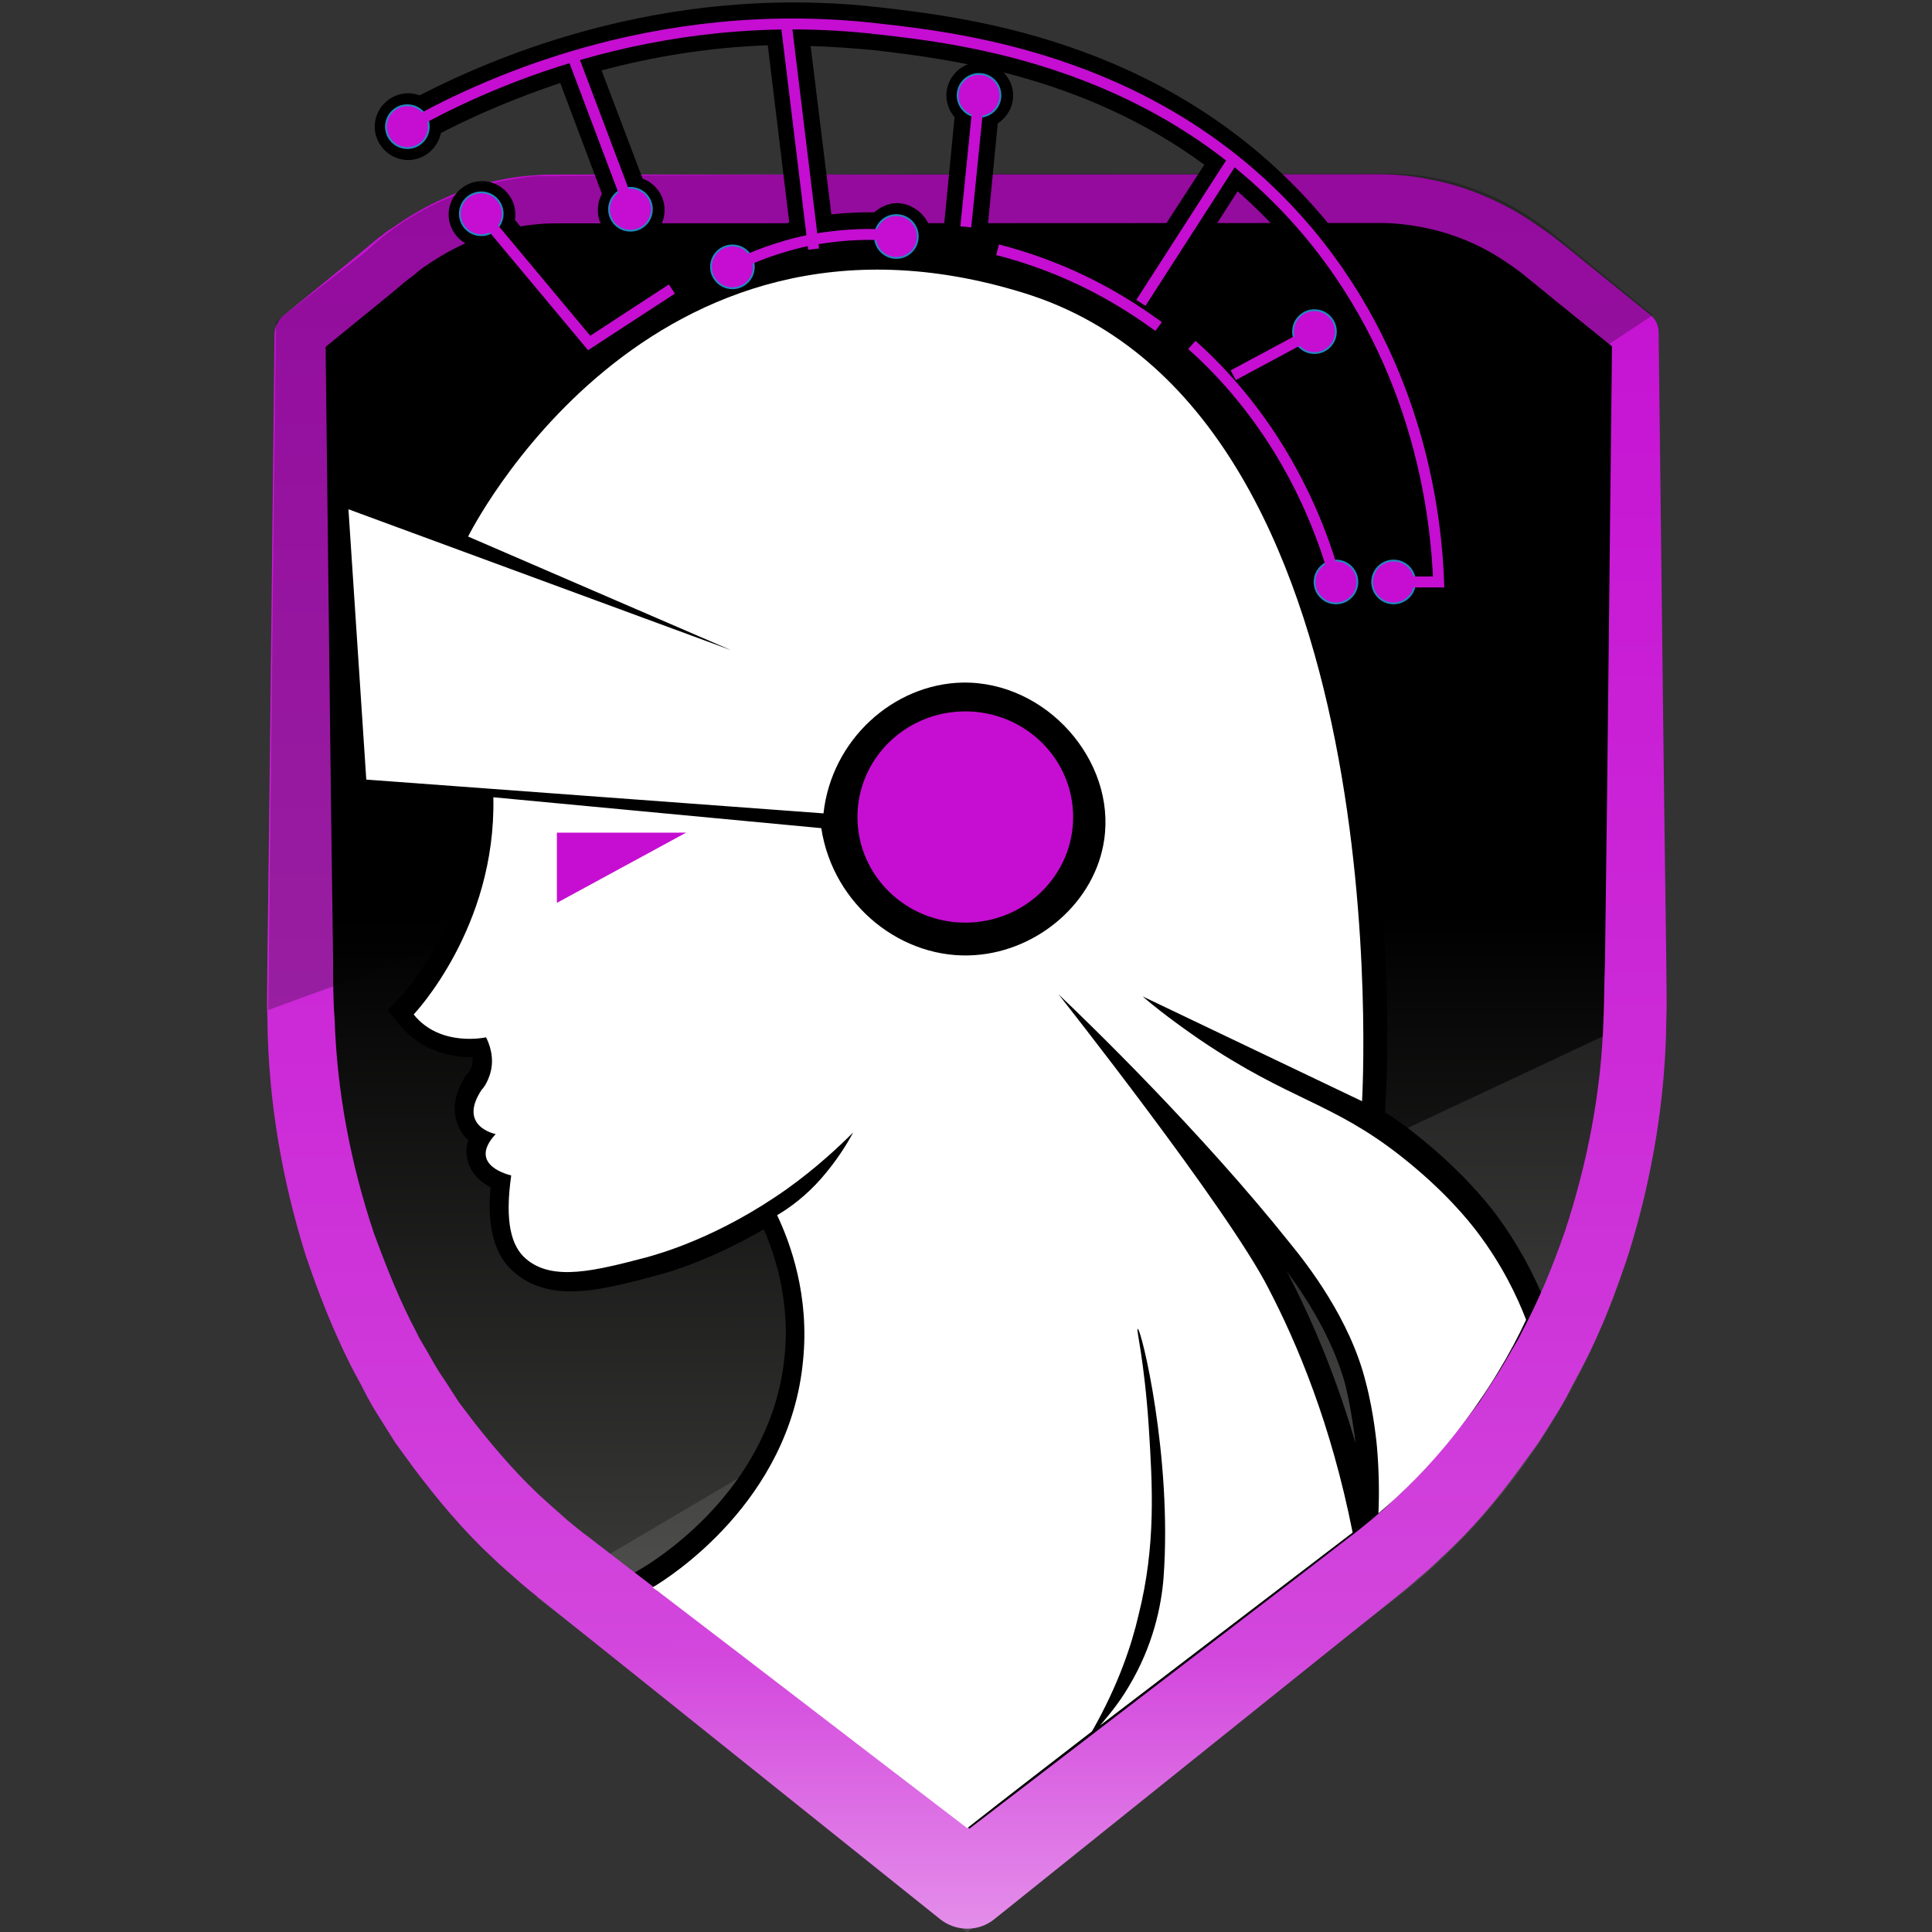 <svg width="512" height="512" viewBox="0 0 512 512" fill="none" xmlns="http://www.w3.org/2000/svg">
<rect x="0" y="0" width="512" height="512" fill="#333333" stroke="none"/>
<g clip-path="url(#clip0_5_84)">
<path d="M264.75 52.681L365.554 52.639C380.821 52.633 395.7 58.107 408.427 68.28L433.294 88.43L433.367 264.005C433.393 324.292 407.971 380.674 365.51 413.967L265.131 492.695C265.131 492.695 261.022 496.024 256.717 499.353C252.605 496.027 248.297 492.702 248.297 492.702L147.852 414.058C105.364 380.801 79.894 324.636 79.869 264.153L79.795 88.775L104.645 68.603C117.168 58.42 132.237 52.933 147.505 52.926L248.309 52.884L264.75 52.877L264.75 52.681Z" fill="url(#paint0_linear_5_84)"/>
<path opacity="0.1" d="M441.589 266.742C441.616 329.769 414.825 388.501 370.407 423.165L265.136 505.222C265.136 505.222 260.636 508.747 256.331 512.077C251.828 508.555 247.52 505.23 247.52 505.23L142.18 423.261C186.797 397.013 231.413 370.57 276.03 344.323C331.412 318.463 386.599 292.603 441.589 266.742Z" fill="white"/>
<path d="M410.11 346.615C406.582 337.613 402.077 329.394 396.398 321.762C393.46 317.849 386.606 309.631 375.249 300.632C372.312 298.284 369.571 296.328 367.026 294.763L367.22 291.24C367.415 289.282 369.941 244.262 360.133 194.55C354.249 164.996 345.234 140.141 333.482 120.573C318.204 95.525 298.232 78.896 273.958 71.468C260.059 67.168 246.161 64.825 233.046 64.83C201.533 64.844 171.786 77.579 147.33 101.86C130.895 118.113 122.093 134.167 119.942 137.887L86.662 125.57L92.374 210.908L125.846 213.438C125.271 243.386 106.489 263.751 106.293 263.946L102.772 267.667L105.905 271.58C110.409 277.059 117.066 280.188 125.091 280.185L125.286 280.185C125.287 280.967 125.287 281.555 125.092 282.338C124.896 283.121 124.505 283.904 123.918 284.491L123.722 284.687L123.527 284.883C119.615 290.952 120.204 295.454 121.379 298.194C121.967 299.759 122.946 301.129 124.121 302.107C123.339 304.457 123.536 306.61 124.124 308.175C125.104 311.307 127.649 313.459 129.999 314.632C129.025 325.594 131.181 333.031 136.467 337.335C140.384 340.66 145.278 342.224 151.345 342.222C157.805 342.219 164.85 340.454 173.657 338.102C178.355 336.926 189.314 333.398 202.425 325.758C207.128 336.718 209.09 348.265 207.92 359.423C204.607 393.091 176.429 411.697 170.754 415.223L163.513 419.532L170.171 424.618L257.105 491.132L294.478 462.148C294.478 462.148 295.261 460.973 295.261 460.777L295.652 461.364L359.246 412.795L359.246 413.382L364.725 408.682L365.508 408.095L369.421 404.766C377.248 398.107 384.487 390.666 390.747 382.638C398.376 373.044 404.831 362.668 410.112 351.508L411.089 349.355L410.11 346.615ZM341.598 338.031C341.403 337.64 341.207 337.249 340.815 336.662C348.845 347.424 353.938 357.6 356.486 366.798C358.055 373.257 359.037 380.499 359.233 382.456C354.725 366.995 348.847 352.121 341.598 338.031Z" fill="black"/>
<path d="M264.748 46.222L354.395 46.185L365.551 46.18C369.662 46.178 373.773 46.568 377.883 47.349C385.909 48.716 393.74 51.649 400.788 55.561C404.312 57.517 407.64 59.864 410.969 62.211C412.731 63.581 413.906 64.559 415.472 65.733L419.78 69.254L437.206 83.34C438.773 84.514 439.556 86.275 439.557 88.232L439.557 88.428L440.978 209.392L441.382 239.731L441.584 254.802C441.587 259.891 441.784 264.785 441.591 270.07C441.404 291.013 437.889 311.959 431.634 332.122C428.311 342.106 424.596 352.09 419.707 361.487C418.533 363.837 417.164 366.186 415.991 368.535C414.817 370.885 413.448 373.234 412.079 375.388L407.776 382.24L403.081 388.702C396.821 397.317 389.974 405.54 381.951 412.786C379.995 414.744 378.038 416.506 375.886 418.269C373.929 420.031 371.777 421.794 369.82 423.361L358.08 432.761L263.572 508.55C259.267 512.075 253.199 511.882 249.087 508.556L154.515 432.846L142.767 423.456C140.809 421.891 138.655 420.13 136.697 418.369C134.739 416.609 132.585 414.848 130.627 412.891C122.795 405.652 115.94 397.434 109.478 388.825L104.777 382.367L100.468 375.519C99.097 373.366 97.726 371.018 96.55 368.669C95.375 366.321 94.004 363.973 92.829 361.625C88.127 352.231 84.208 342.25 80.876 332.269C74.604 312.111 71.072 291.169 70.868 270.225C70.67 264.94 70.864 259.851 70.862 254.958L71.051 239.886L71.43 209.547L72.749 88.582C72.748 86.625 73.726 84.863 75.096 83.688L94.076 68.216L98.772 64.3C99.554 63.712 100.337 62.929 101.315 62.341C102.098 61.558 103.076 60.971 104.055 60.383C107.577 57.837 111.491 55.486 115.6 53.527C123.624 49.609 132.431 47.061 141.434 46.47C143.587 46.273 145.936 46.272 148.089 46.272L154.157 46.269L166.489 46.264L264.748 46.222ZM264.753 59.141L166.69 59.182L154.358 59.187L148.486 59.19C146.529 59.191 144.767 59.191 142.81 59.388C135.568 59.978 128.327 61.939 121.673 65.269C118.346 66.836 115.215 68.795 112.084 70.949C111.302 71.537 110.519 72.124 109.932 72.712C109.149 73.299 108.367 73.887 107.584 74.474L102.888 78.391L83.908 93.862L86.255 88.772L87.676 209.736L88.08 240.075L88.282 255.146C88.284 260.235 88.286 265.325 88.68 270.022C89.275 289.4 93.002 308.58 99.078 326.781C102.409 335.783 105.936 344.786 110.441 353.2C111.421 355.353 112.792 357.31 113.967 359.463C115.142 361.615 116.318 363.572 117.689 365.529L121.606 371.595L125.914 377.269C131.79 384.705 138.056 391.945 145.105 398.205C146.868 399.77 148.63 401.335 150.392 402.901C152.35 404.466 153.917 405.835 156.07 407.4L168.014 416.595L264.151 490.151L249.667 490.157L345.742 416.52L357.678 407.315C359.83 405.749 361.396 404.378 363.352 402.811C365.113 401.245 367.07 399.874 368.635 398.111C375.679 391.845 381.94 384.6 387.809 377.16L392.112 371.481L396.024 365.412C397.394 363.454 398.567 361.3 399.741 359.343C400.914 357.189 402.284 355.231 403.262 353.078C407.76 344.659 411.475 335.654 414.603 326.649C420.663 308.443 424.374 289.259 424.953 269.881C425.147 265.183 425.145 260.094 425.338 255.005L425.528 239.933L425.907 209.594L427.226 88.629L429.577 93.717L412.151 79.631L407.843 76.11C406.472 74.936 404.906 73.762 403.535 72.588C400.794 70.437 398.053 68.676 395.116 66.916C389.243 63.591 382.782 61.245 376.127 60.073C372.799 59.487 369.472 59.097 366.144 59.099L354.987 59.103L264.753 59.141Z" fill="url(#paint1_linear_5_84)"/>
<path opacity="0.25" d="M263.182 46.027L367.704 45.983C383.559 45.977 399.024 51.647 412.143 62.407L437.989 83.535C381.437 120.944 324.885 158.354 268.529 195.763C202.772 219.67 136.819 243.577 71.062 267.681C71.82 206.807 72.382 146.128 73.139 85.254C81.161 78.987 88.988 72.916 97.011 66.649C101.511 62.341 108.946 56.466 119.514 52.156C128.321 48.433 136.346 47.255 141.826 46.666C176.471 46.455 211.116 46.245 245.761 46.035L263.182 46.027Z" fill="black"/>
<path d="M341.986 329.615C346.295 334.898 357.849 349.573 361.967 366.405C364.123 374.429 364.91 383.433 364.91 383.433C365.5 390.283 365.503 396.351 365.309 401.049C371.57 395.761 378.809 388.712 385.852 379.705C394.46 368.74 400.523 358.168 404.434 349.75C402.083 343.683 398.165 335.268 391.31 326.267C389.352 323.723 383.085 315.701 371.141 306.31C352.932 292.029 341.775 291.642 318.084 275.602C311.231 270.907 305.945 266.799 302.812 264.06L360.957 291.83C360.957 291.83 371.841 109.009 271.612 77.733C171.382 46.457 124.054 142.192 124.054 142.192L193.749 172.306L92.342 134.963L97.07 206.6L218.234 215.553C220.379 195.979 236.814 181.292 255.017 180.893C277.331 180.492 295.739 201.623 292.616 222.568C290.274 238.816 275.404 251.936 258.375 253.118C239.194 254.496 220.789 240.019 217.648 219.468L130.738 211.284C131.536 245.929 109.623 268.839 109.623 268.839C116.673 277.644 128.807 274.899 128.807 274.899C129.395 276.073 131.354 280.182 129.79 284.881C129.204 286.643 128.422 288.013 127.639 288.796C121.184 298.586 131.363 300.539 131.363 300.539C123.537 308.959 135.478 311.498 135.478 311.498C133.721 323.83 135.486 330.289 139.402 333.615C146.451 339.68 157.802 336.739 171.307 333.21C174.829 332.23 190.486 327.917 208.684 314.991C216.316 309.507 222.186 304.024 226.099 300.108C224.338 303.436 221.6 307.743 217.687 312.247C213.579 316.946 209.274 320.08 205.947 322.038C209.473 329.475 214.568 343.37 212.814 360.595C209.306 397.982 177.214 418.157 172.909 420.703C173.301 420.899 173.692 421.29 174.084 421.485C201.496 442.418 228.907 463.546 256.319 484.478C267.277 475.861 278.234 467.44 289.388 458.823C296.429 446.488 299.948 435.721 301.706 428.087C306.396 409.49 305.411 393.636 304.425 377.977C303.244 360.362 301.087 352.338 301.479 352.142C302.457 351.945 310.692 386.196 308.357 418.102C307.773 425.54 305.624 436.11 299.17 446.879C296.431 451.577 293.497 454.906 291.54 457.256C313.847 440.217 336.154 423.179 358.46 406.141C352.772 377.37 343.759 356.039 336.119 341.362C325.345 320.227 280.498 263.482 280.498 263.482C288.134 270.721 318.29 299.873 341.986 329.615Z" fill="white"/>
<path d="M255.827 244.506C271.61 244.499 284.399 231.962 284.393 216.504C284.386 201.045 271.587 188.519 255.804 188.526C240.021 188.532 227.232 201.069 227.238 216.528C227.245 231.986 240.044 244.513 255.827 244.506Z" fill="#C50ED2"/>
<path d="M147.575 220.672L147.583 239.267L181.829 220.658L147.575 220.672Z" fill="#C50ED2"/>
<path d="M369.318 159.901L387.13 159.893L386.932 154.021C386.14 133.274 380.447 93.15 351.268 58.322C311.905 11.166 257.097 4.73 233.607 1.999C175.275 -4.827 128.111 15.745 105.216 28.477L110.896 38.457C119.898 33.364 132.618 27.291 148.471 22L161.795 57.422L172.559 53.307L159.43 18.668C172.543 15.139 187.418 12.588 203.468 11.994L209.164 58.968C203.097 60.537 197.226 62.692 191.551 65.435L196.644 75.611C202.906 72.477 209.56 70.321 216.411 68.948C223.261 67.77 230.111 67.376 236.962 67.96L237.936 56.608C232.064 56.023 226.192 56.221 220.32 56.811L214.821 12.185C220.497 12.379 226.174 12.768 232.242 13.352C249.859 15.498 286.463 19.593 319.161 43.655L299.209 74.394C297.447 73.416 295.685 72.242 293.923 71.264C285.113 66.57 275.52 62.855 265.732 60.511L262.997 71.669C272.002 74.014 280.615 77.142 288.642 81.445C293.928 84.183 299.019 87.508 303.718 91.029L310.565 81.827C309.977 81.436 309.39 81.044 308.803 80.653L327.972 50.698C332.867 55.002 337.763 59.893 342.463 65.567C366.942 94.722 373.611 127.994 375.185 148.546L369.509 148.548L369.514 159.901L369.318 159.901Z" fill="black"/>
<path d="M333.866 102.174L351.087 92.771L345.602 82.595L326.033 93.173C324.075 91.021 321.921 89.064 319.767 87.108L312.137 95.528C320.948 103.354 328.39 112.55 334.658 122.726C340.925 132.901 345.628 144.056 348.569 155.603L359.724 152.663C356.391 139.941 351.297 128.003 344.442 116.849C341.308 111.762 337.783 106.87 333.866 102.174Z" fill="black"/>
<path d="M157.304 83.457L132.042 52.933L123.041 60.375L154.962 98.53L181.183 81.49L174.916 71.901L157.304 83.457Z" fill="black"/>
<path d="M253.585 24.715L250.196 59.588L261.69 60.706L265.08 25.832L253.585 24.715Z" fill="black"/>
<path d="M167.279 64.271C172.036 64.269 175.89 60.411 175.888 55.655C175.886 50.898 172.028 47.044 167.272 47.046C162.515 47.048 158.661 50.906 158.663 55.662C158.665 60.419 162.523 64.273 167.279 64.271Z" fill="black" stroke="black" stroke-width="0.476" stroke-miterlimit="10"/>
<path d="M108.15 24.953C103.453 24.955 99.54 28.871 99.542 33.569C99.544 38.266 103.46 42.179 108.158 42.178C112.855 42.176 116.768 38.259 116.766 33.562C116.764 28.864 112.848 24.951 108.15 24.953Z" fill="black" stroke="black" stroke-width="0.476" stroke-miterlimit="10"/>
<path d="M194.29 62.302C189.201 62.304 184.897 67.395 185.681 70.918C186.661 74.245 192.338 74.83 192.925 74.83C196.644 75.22 201.928 74.043 202.906 70.911C203.687 67.387 199.183 62.3 194.29 62.302Z" fill="black" stroke="black" stroke-width="0.476" stroke-miterlimit="10"/>
<path d="M237.739 54.063C233.042 54.065 228.542 58.569 229.131 62.679C229.719 66.202 234.026 68.158 237.55 68.352C241.073 68.35 245.574 66.391 246.355 62.672C246.941 58.561 242.437 54.061 237.739 54.063Z" fill="black" stroke="black" stroke-width="0.476" stroke-miterlimit="10"/>
<path d="M259.646 16.668C254.948 16.67 251.035 20.587 251.037 25.284C251.039 29.982 254.956 33.895 259.653 33.893C264.351 33.891 268.264 29.975 268.262 25.277C268.26 20.579 264.148 16.666 259.646 16.668Z" fill="black" stroke="black" stroke-width="0.476" stroke-miterlimit="10"/>
<path d="M357.153 87.875C357.151 83.178 353.234 79.265 348.537 79.266C343.839 79.269 339.926 83.185 339.928 87.882C339.93 92.58 343.846 96.493 348.544 96.491C353.242 96.489 357.155 92.573 357.153 87.875Z" fill="black" stroke="black" stroke-width="0.476" stroke-miterlimit="10"/>
<path d="M369.508 145.808C366.181 145.809 363.246 147.768 361.877 150.509C360.505 147.769 357.568 145.813 354.241 145.814C349.543 145.816 345.63 149.733 345.632 154.43C345.634 159.128 349.551 163.041 354.248 163.039C357.576 163.038 360.511 161.079 361.88 158.338C363.251 161.078 366.188 163.034 369.516 163.033C374.213 163.031 378.126 159.114 378.124 154.417C378.122 149.719 374.206 145.806 369.508 145.808Z" fill="black" stroke="black" stroke-width="0.476" stroke-miterlimit="10"/>
<path d="M127.734 48.237C123.036 48.239 119.123 52.156 119.125 56.853C119.127 61.551 123.043 65.464 127.741 65.462C132.439 65.46 136.352 61.544 136.35 56.846C136.348 52.148 132.431 48.235 127.734 48.237Z" fill="black" stroke="black" stroke-width="0.476" stroke-miterlimit="10"/>
<path d="M167.082 61.139C170.217 61.138 172.757 58.595 172.756 55.46C172.754 52.325 170.212 49.785 167.077 49.786C163.942 49.788 161.402 52.33 161.403 55.465C161.404 58.6 163.947 61.14 167.082 61.139Z" fill="#C50ED2" stroke="#2189C2" stroke-width="0.476" stroke-miterlimit="10"/>
<path d="M107.961 39.242C111.096 39.24 113.636 36.698 113.635 33.563C113.633 30.428 111.091 27.888 107.956 27.889C104.821 27.89 102.281 30.433 102.282 33.568C102.283 36.703 104.826 39.243 107.961 39.242Z" fill="#C50ED2" stroke="#2189C2" stroke-width="0.476" stroke-miterlimit="10"/>
<path d="M194.1 76.395C197.235 76.394 199.775 73.851 199.774 70.716C199.772 67.582 197.23 65.041 194.095 65.043C190.96 65.044 188.42 67.586 188.421 70.721C188.422 73.856 190.965 76.397 194.1 76.395Z" fill="#C50ED2" stroke="#2189C2" stroke-width="0.476" stroke-miterlimit="10"/>
<path d="M237.55 68.352C240.685 68.351 243.225 65.808 243.224 62.673C243.222 59.538 240.68 56.998 237.545 56.999C234.41 57.001 231.87 59.543 231.871 62.678C231.872 65.813 234.415 68.353 237.55 68.352Z" fill="#C50ED2" stroke="#2189C2" stroke-width="0.476" stroke-miterlimit="10"/>
<path d="M259.457 30.957C262.592 30.956 265.132 28.413 265.131 25.279C265.129 22.143 262.587 19.603 259.452 19.605C256.317 19.606 253.777 22.148 253.778 25.283C253.779 28.418 256.322 30.959 259.457 30.957Z" fill="#C50ED2" stroke="#2189C2" stroke-width="0.476" stroke-miterlimit="10"/>
<path d="M348.347 93.555C351.482 93.554 354.022 91.012 354.021 87.877C354.02 84.742 351.477 82.201 348.342 82.203C345.207 82.204 342.667 84.746 342.668 87.881C342.67 91.016 345.212 93.557 348.347 93.555Z" fill="#C50ED2" stroke="#2189C2" stroke-width="0.476" stroke-miterlimit="10"/>
<path d="M354.051 159.907C357.186 159.906 359.726 157.364 359.725 154.229C359.724 151.094 357.181 148.553 354.046 148.555C350.911 148.556 348.371 151.098 348.372 154.233C348.374 157.368 350.916 159.909 354.051 159.907Z" fill="#C50ED2" stroke="#2189C2" stroke-width="0.476" stroke-miterlimit="10"/>
<path d="M369.318 159.901C372.453 159.9 374.994 157.357 374.992 154.222C374.991 151.087 372.449 148.547 369.314 148.548C366.179 148.549 363.638 151.092 363.64 154.227C363.641 157.362 366.184 159.902 369.318 159.901Z" fill="#C50ED2" stroke="#2189C2" stroke-width="0.476" stroke-miterlimit="10"/>
<path d="M127.544 62.33C130.679 62.329 133.219 59.787 133.218 56.652C133.216 53.517 130.674 50.976 127.539 50.978C124.404 50.979 121.864 53.522 121.865 56.656C121.866 59.791 124.409 62.332 127.544 62.33Z" fill="#C50ED2" stroke="#2189C2" stroke-width="0.476" stroke-miterlimit="10"/>
<path d="M369.316 154.225C373.23 154.223 377.145 154.221 381.256 154.22C380.662 138.561 376.926 97.85 346.963 61.847C308.971 16.452 255.533 10.211 232.827 7.676C172.537 0.655 125.962 23.38 107.958 33.565" stroke="#C50ED2" stroke-width="2.898" stroke-miterlimit="10"/>
<path d="M194.097 70.719C199.186 68.172 206.426 65.233 215.43 63.468C224.433 61.898 232.066 61.895 237.547 62.48" stroke="#C50ED2" stroke-width="2.898" stroke-miterlimit="10"/>
<path d="M208.359 6.316L215.626 66.012" stroke="#C50ED2" stroke-width="2.898" stroke-miterlimit="10"/>
<path d="M264.365 66.188C271.999 68.142 281.2 71.27 291.185 76.55C297.45 79.875 302.736 83.396 307.044 86.526" stroke="#C50ED2" stroke-width="2.898" stroke-miterlimit="10"/>
<path d="M354.049 154.231C351.696 145.424 347.385 133.094 339.354 119.788C331.519 106.872 322.707 97.481 315.854 91.416" stroke="#C50ED2" stroke-width="2.898" stroke-miterlimit="10"/>
<path d="M326.795 42.281L302.344 80.264" stroke="#C50ED2" stroke-width="2.898" stroke-miterlimit="10"/>
<path d="M178.05 76.597C170.809 81.298 163.373 86.195 156.133 90.895L127.542 56.654" stroke="#C50ED2" stroke-width="2.898" stroke-miterlimit="10"/>
<path d="M151.795 14.952L167.08 55.462" stroke="#C50ED2" stroke-width="2.898" stroke-miterlimit="10"/>
<path d="M259.454 25.281L255.946 60.123" stroke="#C50ED2" stroke-width="2.898" stroke-miterlimit="10"/>
<path d="M348.344 87.879L326.818 99.436" stroke="#C50ED2" stroke-width="2.898" stroke-miterlimit="10"/>
</g>
<defs>
<linearGradient id="paint0_linear_5_84" x1="256.648" y1="499.533" x2="256.461" y2="52.751" gradientUnits="userSpaceOnUse">
<stop stop-color="white"/>
<stop offset="0.059" stop-color="#A5A5A4"/>
<stop offset="0.142" stop-color="#3F3F3E"/>
<stop offset="0.575"/>
</linearGradient>
<linearGradient id="paint1_linear_5_84" x1="256.654" y1="511.377" x2="256.456" y2="40.993" gradientUnits="userSpaceOnUse">
<stop stop-color="#E48EEA"/>
<stop offset="0.154" stop-color="#D347DD"/>
<stop offset="0.299" stop-color="#CF39DA"/>
<stop offset="0.494" stop-color="#CC2AD7"/>
<stop offset="0.751" stop-color="#C81CD5"/>
<stop offset="1" stop-color="#C50ED2"/>
</linearGradient>
<clipPath id="clip0_5_84">
<rect width="512" height="512" fill="white"/>
</clipPath>
</defs>
</svg>
